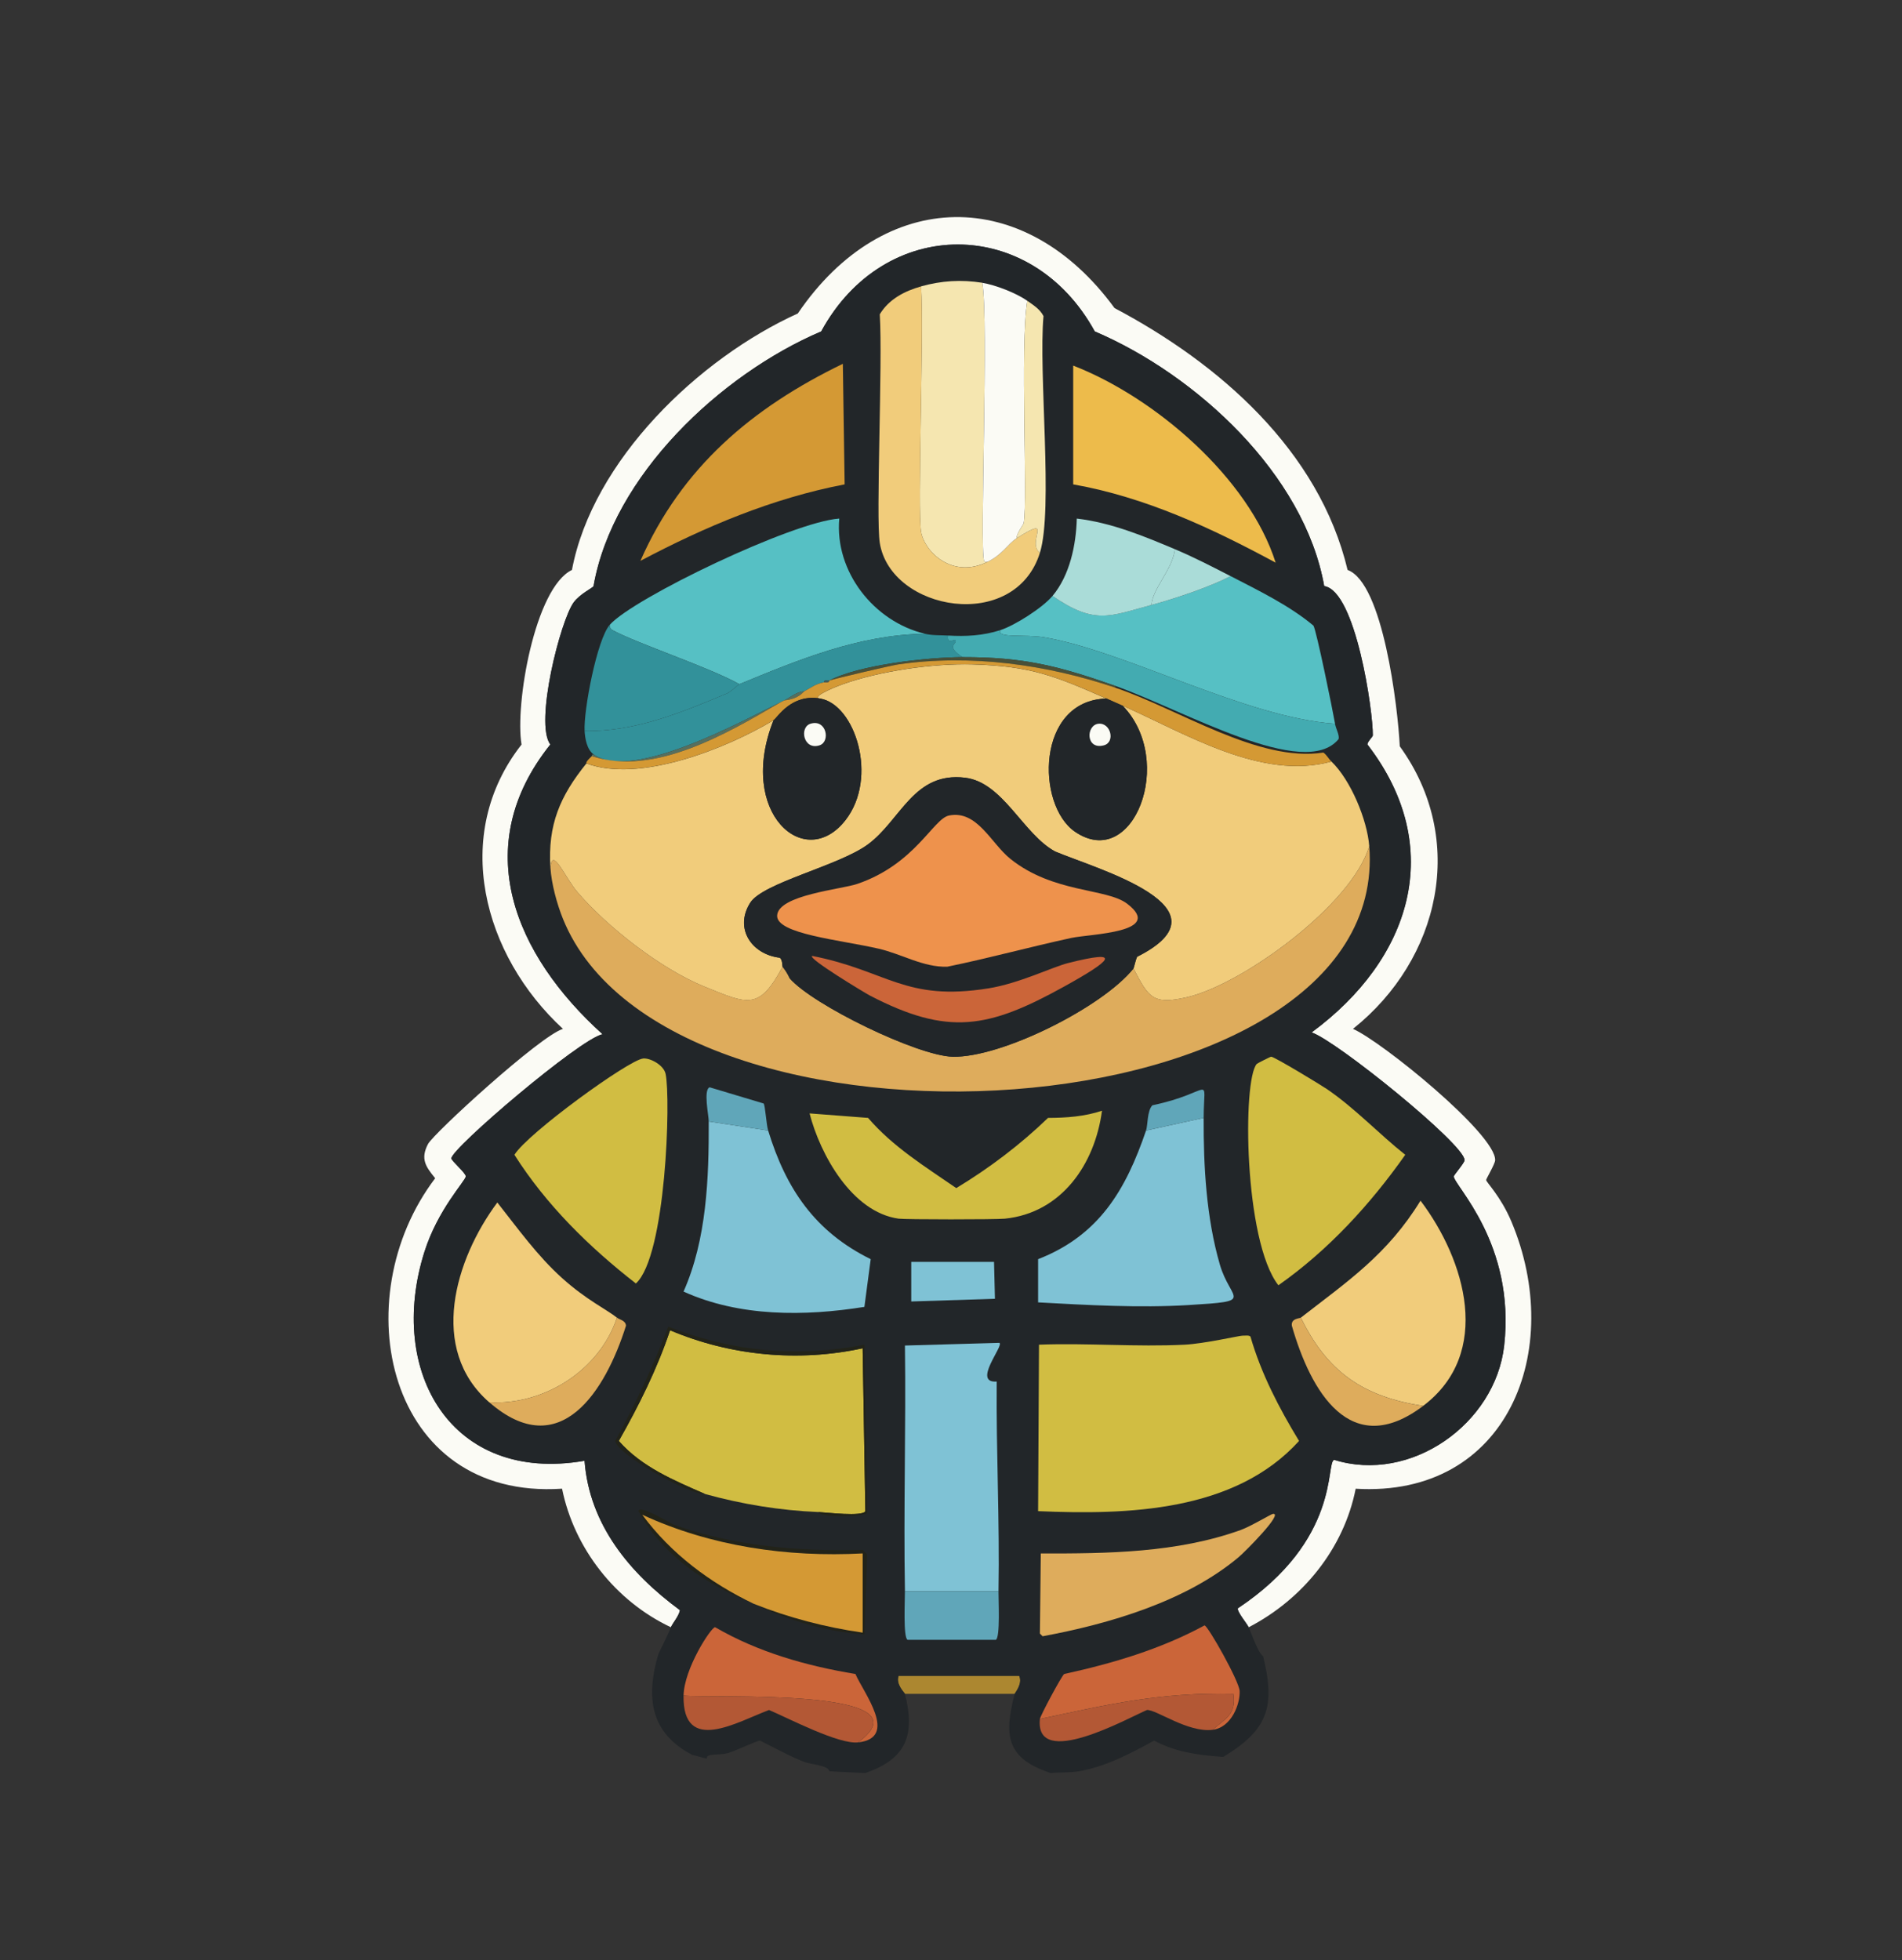 <?xml version="1.0" encoding="UTF-8"?>
<svg id="Layer_1" data-name="Layer 1" xmlns="http://www.w3.org/2000/svg" viewBox="0 0 528.35 544.46"><rect x="0" y="0" width="528.35" height="544.46" fill="#333333" stroke="none"/>
  <defs>
    <style>
      .cls-1 {
        fill: #60a6b9;
      }

      .cls-1, .cls-2, .cls-3, .cls-4, .cls-5, .cls-6, .cls-7, .cls-8, .cls-9, .cls-10, .cls-11, .cls-12, .cls-13, .cls-14, .cls-15, .cls-16, .cls-17, .cls-18, .cls-19, .cls-20, .cls-21, .cls-22 {
        stroke-width: 0px;
      }

      .cls-2 {
        fill: #495038;
      }

      .cls-3 {
        fill: #455c59;
      }

      .cls-4 {
        fill: #56c0c4;
      }

      .cls-5 {
        fill: #576f5e;
      }

      .cls-6 {
        fill: #43abb1;
      }

      .cls-7 {
        fill: #222319;
      }

      .cls-8 {
        fill: #222629;
      }

      .cls-9 {
        fill: #d1bd42;
      }

      .cls-10 {
        fill: #deac5c;
      }

      .cls-11 {
        fill: #cb6539;
      }

      .cls-12 {
        fill: #ac8730;
      }

      .cls-13 {
        fill: #d49934;
      }

      .cls-14 {
        fill: #aadcd8;
      }

      .cls-15 {
        fill: #b35835;
      }

      .cls-16 {
        fill: #32919a;
      }

      .cls-17 {
        fill: #7fc2d5;
      }

      .cls-18 {
        fill: #edbb4b;
      }

      .cls-19 {
        fill: #ee924c;
      }

      .cls-20 {
        fill: #fbfbf5;
      }

      .cls-21 {
        fill: #f1cc7b;
      }

      .cls-22 {
        fill: #f5e6b0;
      }
    </style>
  </defs>
  <path class="cls-20" d="m346.86,451.98c-.46-1.01-3.26-4.3-3-5.25,28.61-19.07,24.33-40.43,26.74-41.24,21.28,6.64,44.79-9.99,47.24-31.74,3.19-28.31-13.98-44.48-14-46.99,0-.37,2.98-3.74,3-4.5.1-4.32-35.58-33.18-42.49-35.49,27.48-20.23,37.64-51.23,15.5-79.98-.03-.74,1.49-2.14,1.5-2.5.09-6.64-4.71-40.16-13.5-41.49-5.51-31.06-35.56-58.71-63.74-70.74-17.6-32.11-58.41-32.26-75.99,0-27.98,11.93-57.9,40.11-63.24,70.74-.25.55-3.73,2.11-5.5,4.5-3.69,5.01-10.97,33.64-6.5,39.49-22.71,28.4-9.88,58.47,14.5,80.48-6.35,1.32-42.05,31.76-41.99,34.49.02.7,4.03,4.07,4,5-.04,1.2-7.75,9.11-11.5,21-10.47,33.17,7.43,64.41,44.49,57.99,1.34,17.79,12.59,31.27,26.49,41.49-.24,1.61-2.04,3.62-2.5,4.75-15.37-7.24-26.87-21.86-30.24-38.49-48.8,3.24-60.6-52.9-35.24-86.23-2.66-3.24-4.15-5.38-2-9.5,1.53-2.93,31.03-29.98,37.49-31.99-22.17-20.42-31.17-53.93-11.5-78.98-1.89-11,3.67-43.54,14-48.49,5.73-30.41,35.19-58.76,62.74-71.24,23.95-35.23,63.04-35.65,87.98-1.5,29.1,15.37,56.84,39.58,64.74,72.74,9.87,3.58,13.96,38.15,14.5,48.99,18.75,25.87,11.23,59.16-13,78.48,8.02,3.52,39.76,29.3,39.49,36.49-.04,1.06-2.53,5.2-2.5,5.5.07.67,4.03,4.48,7,11.5,15.03,35.6-.92,76.78-43.24,74.24-3.29,16.67-14.77,30.74-29.74,38.49Z"/>
  <path class="cls-12" d="m281.87,470.48h-30.49c-.07-.27-2.63-2.63-1.75-5h33.49c1.04,2.2-1.18,4.74-1.25,5Z"/>
  <g>
    <path class="cls-8" d="m346.86,451.98c.76,1.66,2.68,7.29,4,8,3.5,14.1,1.35,20.48-11,27.99-.16.03-.34-.02-.5,0-6.53-.47-12.85-1.31-18.75-4.5-6.58,3.58-13.3,7.17-20.75,8.5-2.66.47-5.36.24-8,.5-12.55-4.12-12.92-10.61-10-22,.07-.26,2.29-2.8,1.25-5h-33.49c-.88,2.37,1.68,4.73,1.75,5,2.95,11.46.36,18.12-11,22-3.34-.18-6.65-.25-10-.5-.15-1.58-5.17-1.92-6.75-2.5-3.65-1.34-8.85-4.19-12.5-6-.75-.03-7.29,3.06-9,3.5-2.55.65-6.14-.04-5.75,1.5-1-.14-2.98-.84-4-1-11.81-6.1-13.01-16.05-9.5-27.99.12-.4,2.22-4.36,3.5-7.5.46-1.12,2.26-3.14,2.5-4.75-13.9-10.23-25.15-23.7-26.49-41.49-37.06,6.42-54.96-24.82-44.49-57.99,3.75-11.88,11.46-19.79,11.5-21,.03-.93-3.98-4.29-4-5-.06-2.73,35.65-33.17,41.99-34.49-24.38-22.02-37.21-52.08-14.5-80.48-4.47-5.85,2.8-34.49,6.5-39.49,1.77-2.39,5.24-3.95,5.5-4.5,5.34-30.63,35.26-58.81,63.24-70.74,17.57-32.26,58.38-32.11,75.99,0,28.18,12.03,58.23,39.67,63.74,70.74,8.79,1.33,13.59,34.85,13.5,41.49,0,.36-1.53,1.76-1.5,2.5,22.14,28.76,11.99,59.76-15.5,79.98,6.91,2.31,42.59,31.18,42.49,35.49-.02.75-3,4.13-3,4.5.02,2.51,17.19,18.68,14,46.99-2.45,21.75-25.96,38.39-47.24,31.74-2.41.82,1.86,22.18-26.74,41.24-.26.95,2.54,4.24,3,5.25Z"/>
    <g>
      <path class="cls-9" d="m345.11,371c.89.01,1.83-.18,2.25.25,2.96,10.28,7.95,19.87,13.5,28.99-17.88,19.73-47.63,20.56-72.49,19.5l.25-46.24c13.45-.51,27.06.68,40.49,0,5.4-.27,15.19-2.51,16-2.5Z"/>
      <path class="cls-9" d="m227.38,419.99c-10.75-.45-21.12-2.15-31.49-5-8.64-3.79-17.59-7.47-24-14.75,5.6-9.87,10.64-19.98,14.25-30.74,16.81,7.11,35.68,8.88,53.49,5q.37,22.62.75,45.24c-.71,1.61-10.93.34-13,.25Z"/>
      <path class="cls-9" d="m306.12,308.51c-1.98,14.88-11.24,28.39-26.99,29.99-2.52.26-27.66.25-29.49,0-12.96-1.78-21.82-17.82-24.75-29.24l16.25,1.25c6.92,8.05,15.86,13.54,24.5,19.5,9.19-5.56,17.77-12.05,25.49-19.5,5.04-.01,10.2-.38,15-2Z"/>
      <path class="cls-10" d="m353.61,420.49c3.07-.33-7.74,10.52-9.5,12-14.62,12.32-36.04,18.59-54.49,22l-.75-.75.25-22.25c18.51.04,37.84-.16,55.49-6.5,2.85-1.02,8.5-4.45,9-4.5Z"/>
      <g>
        <path class="cls-11" d="m238.38,483.97c20.81-15.41-41.36-12.18-48.49-13,.12-7.45,7.59-18.93,8.75-19,11.98,6.97,25.41,10.75,38.99,13,2.19,5.12,12.14,17.75.75,19Z"/>
        <path class="cls-15" d="m238.38,483.97c-5.42.59-19.05-6.57-24.75-9-8.79,3.27-24.02,12.52-23.75-4,7.13.81,69.3-2.41,48.49,13Z"/>
      </g>
      <g>
        <g>
          <path class="cls-18" d="m298.12,101.55c22.73,8.82,48.8,31.22,56.24,54.74-17.74-9.59-36.22-18.21-56.24-21.75v-32.99Z"/>
          <path class="cls-13" d="m234.13,101.05q.25,16.75.5,33.49c-20.02,3.84-38.81,11.76-56.74,21.25,11.48-26.04,31.06-42.54,56.24-54.74Z"/>
        </g>
        <g>
          <path class="cls-22" d="m272.87,78.55c1.83,10.45-.77,73.59.5,77.23.13.38.65.25,1,.25-9.84,4.91-17.54-2.81-18.5-8.25-1.1-6.26.83-54.49,0-68.24,5.71-1.59,11.13-1.92,17-1Z"/>
          <path class="cls-21" d="m255.88,79.55c.83,13.75-1.1,61.98,0,68.24.96,5.44,8.65,13.16,18.5,8.25,4.3-2.14,5.53-4.92,8-6.5,10.8-6.89,2.54.98,6.5,4-6.97,22.28-41.44,16.23-44.49-2.75-1.13-7.01.84-49.86,0-63.49,2.53-4.19,6.9-6.47,11.5-7.75Z"/>
          <path class="cls-20" d="m285.37,83.55c-2.07,12.46.18,55.26-1,61.74-.09.47-1.92,2.74-2,4.25-2.47,1.58-3.7,4.35-8,6.5-.35,0-.87.13-1-.25-1.27-3.65,1.33-66.78-.5-77.23,3.6.57,9.5,2.85,12.5,5Z"/>
          <path class="cls-22" d="m288.87,153.54c-3.95-3.02,4.3-10.89-6.5-4,.08-1.51,1.91-3.78,2-4.25,1.18-6.48-1.07-49.28,1-61.74,1.69,1.21,3.51,2.3,4.5,4.25-1.43,15.74,2.75,53.75-1,65.74Z"/>
        </g>
      </g>
      <g>
        <path class="cls-11" d="m336.86,480.47c3.46-3.13,6.63-4.1,5.75-10-20.38-.4-34.26,2.83-53.74,7,.09-.89,6.08-12.07,6.75-12.5,13.52-2.96,26.78-6.88,38.99-13.5,1.02.24,9.63,15.49,9.75,18.25.15,3.45-2.17,10.07-7.5,10.75Z"/>
        <path class="cls-15" d="m336.86,480.47c-6.85.87-15.68-5.66-18.25-5.5-5.12,2.16-31.19,16.77-29.74,2.5,19.48-4.17,33.36-7.4,53.74-7,.88,5.9-2.29,6.87-5.75,10Z"/>
      </g>
      <g>
        <path class="cls-17" d="m277.37,441.98h-25.99c-.41-22.73.31-45.5,0-68.24l26.24-.75c1.36.73-7.66,11.24-.75,10.75-.17,19.42.85,38.82.5,58.24Z"/>
        <path class="cls-1" d="m277.37,441.98c-.04,2.04.54,12.92-.75,13.5h-24.5c-1.29-.57-.71-11.46-.75-13.5h25.99Z"/>
      </g>
      <g>
        <path class="cls-9" d="m353.11,293.51c.9.02,13.79,7.83,15.5,9,7.77,5.3,14.4,12.41,21.75,18.25-9.74,13.81-21.38,26.51-35.24,36.24-9.61-12.29-10.01-57.13-6-61.49.15-.16,3.78-2,4-2Z"/>
        <g>
          <path class="cls-21" d="m395.35,390.49c-16.55-2.47-26.65-9.39-33.99-24.5,13.09-10.16,24.1-17.58,33.24-32.49,12.51,16.56,20.1,42.36.75,56.99Z"/>
          <path class="cls-10" d="m361.36,366c7.34,15.1,17.44,22.03,33.99,24.5-20.26,15.31-31.29-4.14-36.49-22.25-.31-2.08,2.25-2.06,2.5-2.25Z"/>
        </g>
      </g>
      <g>
        <path class="cls-9" d="m178.64,294.01c2-.19,5.72,1.83,6.25,4.25,1.48,6.76.14,50.65-8.25,58.24-12.95-10.08-24.9-21.81-33.74-35.74,3.69-6.01,31.77-26.37,35.74-26.74Z"/>
        <g>
          <path class="cls-21" d="m171.39,366c-4.89,14.62-20.25,24.37-35.49,23.5-16.97-14.78-9.51-39.69,2.25-55.49,5.7,7.22,11.11,14.8,18,21,6.73,6.05,12.33,8.68,15.25,11Z"/>
          <path class="cls-10" d="m135.9,389.49c15.24.88,30.6-8.87,35.49-23.5.76.6,2.41.77,2.5,2.25-5.63,17.88-18.23,38.46-37.99,21.25Z"/>
        </g>
      </g>
      <path class="cls-17" d="m253.13,350.5h23l.25,10.25-23.25.75v-11Z"/>
      <path class="cls-7" d="m227.38,419.99c2.07.09,12.28,1.36,13-.25q-.37-22.62-.75-45.24c-17.81,3.88-36.68,2.11-53.49-5-3.61,10.77-8.65,20.88-14.25,30.74,6.4,7.28,15.35,10.96,24,14.75-4.68.2-24.69-11.21-25-14.75,5.64-10.3,10.57-20.77,14.75-31.74,17.76,6.93,35.75,8.67,54.49,5q.37,23.37.75,46.74c-.45,1.02-13.3,1.48-13.5-.25Z"/>
      <g>
        <path class="cls-17" d="m213.38,314.01c4.96,16.22,13.01,28.1,28.49,35.74l-1.75,13.25c-16.57,2.65-34.7,2.8-50.24-4.25,6.44-14.51,7.05-31.51,7-47.24l16.5,2.5Z"/>
        <path class="cls-1" d="m213.38,314.01l-16.5-2.5c0-1.67-1.55-8.83.25-9.5q7.5,2.25,15,4.5c.43.51.74,5.83,1.25,7.5Z"/>
      </g>
      <g>
        <path class="cls-17" d="m334.36,310.51c-.06,13.44.74,27.79,4.5,40.74,2.95,10.19,10.15,10.09-8.75,11.25-13.64.83-28.08,0-41.74-.75v-12c16.98-6.63,24.36-19.25,29.99-35.74l16-3.5Z"/>
        <path class="cls-1" d="m334.36,310.51l-16,3.5c.51-1.5.27-5.44,1.75-7,17.18-3.63,14.31-9.05,14.25,3.5Z"/>
      </g>
      <g>
        <path class="cls-4" d="m256.88,176.03c-18.39.32-34.83,7.14-51.49,14-8.62-4.78-28.35-11.27-35.24-15-.52-.28-.88-.87-.75-1.5,6.65-7.44,50.74-28.61,63.74-29.49-1.32,14.67,9.55,28.58,23.75,31.99Z"/>
        <path class="cls-4" d="m370.85,201.03c-24.97-1.75-58.04-20.13-80.73-24-5.47-.93-13.27.34-12.25-2,4.04-1.3,11.76-6.22,14.5-9.5,11.78,8.08,15.87,5.63,27.49,2.5,6.66-1.79,15.99-4.92,22-8,7.72,3.99,16.36,8.17,23,13.75.86,1.45,5.36,23.53,6,27.24Z"/>
        <path class="cls-16" d="m263.37,176.53c-.38,2.71,1.76.87,2,1.25.74,1.16-2.98,1.47,2,4.75-9.55.02-28.74,2.11-36.99,6.5-.51.17-1.5-.37-1.5.5-2.37.44-3.57,1.47-5.5,2.5-2.09.08-3.74,1.64-5.5,2.5-.32.16-.66.33-1,.5-10.7,5.21-41.33,22.16-51.99,14.5-1.9-1.37-2.37-4.45-2.5-6.5,14.08.27,27.01-5.17,39.74-10.5.8-.34,3.06-2.42,3.25-2.5,16.66-6.85,33.1-13.68,51.49-14,2.13.51,4.34.37,6.5.5Z"/>
        <path class="cls-6" d="m277.87,175.03c-1.02,2.34,6.77,1.07,12.25,2,22.69,3.86,55.76,22.25,80.73,24,.25,1.45,1.28,3.12,1,4.25-9.48,11.6-43.1-8.09-61.99-14.75-15.76-5.55-25.48-8.03-42.49-8-4.98-3.28-1.26-3.59-2-4.75-.24-.38-2.38,1.46-2-1.25,4.89.29,9.69.05,14.5-1.5Z"/>
        <path class="cls-16" d="m205.39,190.03c-.19.08-2.45,2.16-3.25,2.5-12.73,5.33-25.66,10.77-39.74,10.5-.34-5.53,3.43-25.5,7-29.49-.13.63.23,1.22.75,1.5,6.9,3.73,26.62,10.22,35.24,15Z"/>
        <g>
          <path class="cls-14" d="m326.36,152.54c-.58,5.61-6.21,10.89-6.5,15.5-11.62,3.13-15.72,5.58-27.49-2.5,4.82-5.77,6.56-14.2,6.75-21.5,9.56,1.13,18.45,4.8,27.24,8.5Z"/>
          <path class="cls-14" d="m341.86,160.04c-6.01,3.07-15.34,6.2-22,8,.29-4.61,5.92-9.89,6.5-15.5,5.25,2.21,10.44,4.89,15.5,7.5Z"/>
        </g>
        <path class="cls-2" d="m267.37,182.53c17.01-.03,26.73,2.45,42.49,8v.5c-19.09-6.44-40.17-9.37-60.24-6.5-2.07.3-17.53,3.93-19.25,4.5,8.25-4.39,27.44-6.48,36.99-6.5Z"/>
        <path class="cls-5" d="m216.88,195.03c-14.9,8.66-35.02,20.67-52.49,15,.03-.02-.11-.56.5-.5,10.66,7.67,41.29-9.29,51.99-14.5Z"/>
        <path class="cls-5" d="m223.38,192.03c-.27.14-1.46,2.13-5.5,2.5,1.76-.86,3.41-2.42,5.5-2.5Z"/>
        <path class="cls-3" d="m230.38,189.03c-.07.04.2.73-1.5.5,0-.87.99-.33,1.5-.5Z"/>
      </g>
      <g>
        <path class="cls-7" d="m209.39,445.48c9.66,3.84,19.95,6.52,30.24,8v-22c-20.95,1.12-42.12-1.94-61.24-10.75,8.03,10.86,18.87,18.93,30.99,24.75-12.75-5.07-25.37-13.38-31.99-25.74.03-2.05,9.18,3.54,9.75,3.75,16.76,5.99,34.78,7.47,52.49,7l1.25,1.25q-.37,11.12-.75,22.25c-10.82-.84-20.99-3.82-30.74-8.5Z"/>
        <path class="cls-13" d="m209.39,445.48c-12.12-5.81-22.96-13.88-30.99-24.75,19.11,8.81,40.29,11.86,61.24,10.75v22c-10.3-1.47-20.58-4.15-30.24-8Z"/>
      </g>
      <g>
        <g>
          <path class="cls-21" d="m307.37,194.03c-19.55.5-19.6,29.56-8.75,36.99,16.21,11.1,28.04-19.73,13.25-34.99,17.55,7.74,38.43,20.86,57.99,15.5,5.36,5.15,9.93,16.17,10.5,23.5-4.81,16.35-35.39,38.52-50.74,41.99-9.35,2.12-10.55.1-14.75-8,.11-.13.58-2.35,1-3.25,27.21-13.7-11.32-24.42-22.75-29.24-8.95-4.84-14.44-19.2-25-20.5-14.31-1.76-17.83,11.71-26.99,18.5-8.08,5.98-29.22,10.65-32.74,16.25-4.47,7.11.39,14.32,8.25,15.25.77.59.67,2.4.75,2.5-6.56,12.32-9.74,10.36-21.75,5.5-11.9-4.82-26.89-16.48-35.24-26.24-3.6-4.21-6.98-12.84-7.5-6.75-.77-11.96,2.68-19.93,10-28.99,14.78,5.55,39.01-4.19,51.99-12-10.24,25.67,8.67,42.35,20,27.74,9.2-11.86,2.6-32.08-7-33.74-2.69-.25,2.76-2.75,6.25-4,10.33-3.69,25.02-5.8,35.99-5.5,16.45.46,23.14,3.33,37.24,9.5Z"/>
          <path class="cls-10" d="m152.9,241.02c.52-6.09,3.89,2.53,7.5,6.75,8.35,9.76,23.34,21.43,35.24,26.24,12.01,4.86,15.18,6.82,21.75-5.5,1.55,1.96,1.87,3.11,2,3.25,6.48,7.41,35.44,21.5,45.24,21.75,13.5.34,41.62-13.74,50.24-24.5,4.2,8.1,5.4,10.11,14.75,8,15.35-3.47,45.93-25.64,50.74-41.99,6.31,80.73-194.55,92.6-223.96,20.25-1.69-4.17-3.21-9.76-3.5-14.25Z"/>
          <path class="cls-13" d="m309.87,191.03c17.55,5.92,39.75,20.81,57.74,18,.92.63,1.48,1.77,2.25,2.5-19.56,5.36-40.44-7.76-57.99-15.5-1.5-.66-2.99-1.34-4.5-2-14.1-6.17-20.79-9.04-37.24-9.5-10.97-.31-25.66,1.81-35.99,5.5-3.49,1.25-8.93,3.75-6.25,4-8.14-1.41-11.94,5.36-13,6-12.98,7.81-37.21,17.55-51.99,12,.08-.1-.5-.16,1.5-2,17.47,5.68,37.59-6.34,52.49-15,.34-.17.67-.34,1-.5,4.04-.37,5.23-2.36,5.5-2.5,1.93-1.03,3.12-2.06,5.5-2.5,1.7.23,1.43-.46,1.5-.5,1.72-.57,17.18-4.2,19.25-4.5,20.06-2.87,41.15.06,60.24,6.5Z"/>
        </g>
        <g>
          <path class="cls-8" d="m314.86,269.02c-8.62,10.76-36.74,24.84-50.24,24.5-9.8-.25-38.76-14.33-45.24-21.75-.13-.14-.45-1.29-2-3.25-.08-.1.02-1.91-.75-2.5-7.86-.93-12.72-8.14-8.25-15.25,3.52-5.6,24.66-10.27,32.74-16.25,9.17-6.78,12.69-20.25,26.99-18.5,10.55,1.3,16.05,15.65,25,20.5,11.42,4.82,49.96,15.54,22.75,29.24-.42.9-.89,3.12-1,3.25Z"/>
          <path class="cls-19" d="m263.62,226.52c7.82-1.57,11.65,7.69,17,12,11.96,9.63,26.78,8.13,32.49,12.5,10.55,8.07-10.28,8.37-15.5,9.5-11.53,2.5-22.93,5.63-34.49,8-6.68.18-12.67-3.54-19-5-10.75-2.48-28.56-4.09-28.24-9.25.35-5.68,17.81-7.24,22.25-8.75,16.12-5.5,21.1-18.12,25.49-19Z"/>
          <path class="cls-11" d="m225.63,265.52c20.9,4.1,25.73,12.74,48.99,9,8.47-1.36,17.77-5.93,22-7,15.6-3.95,12.1-.75-1,6.5-21.09,11.67-32.26,13.78-53.99,2.5-1.15-.6-17.56-10.45-16-11Z"/>
        </g>
        <g>
          <path class="cls-8" d="m227.88,194.03c9.6,1.67,16.2,21.89,7,33.74-11.33,14.6-30.23-2.07-20-27.74,1.06-.64,4.86-7.41,13-6Z"/>
          <path class="cls-20" d="m225.13,201.03c4.46-1.41,5.65,5.01,2.5,6-4.46,1.41-5.65-5.01-2.5-6Z"/>
        </g>
        <g>
          <path class="cls-8" d="m307.37,194.03c1.51.66,3,1.34,4.5,2,14.79,15.26,2.96,46.09-13.25,34.99-10.86-7.44-10.8-36.49,8.75-36.99Z"/>
          <path class="cls-20" d="m305.12,201.03c3.44-.38,4.79,5.15,1.5,6-5.06,1.31-4.98-5.61-1.5-6Z"/>
        </g>
      </g>
    </g>
  </g>
</svg>